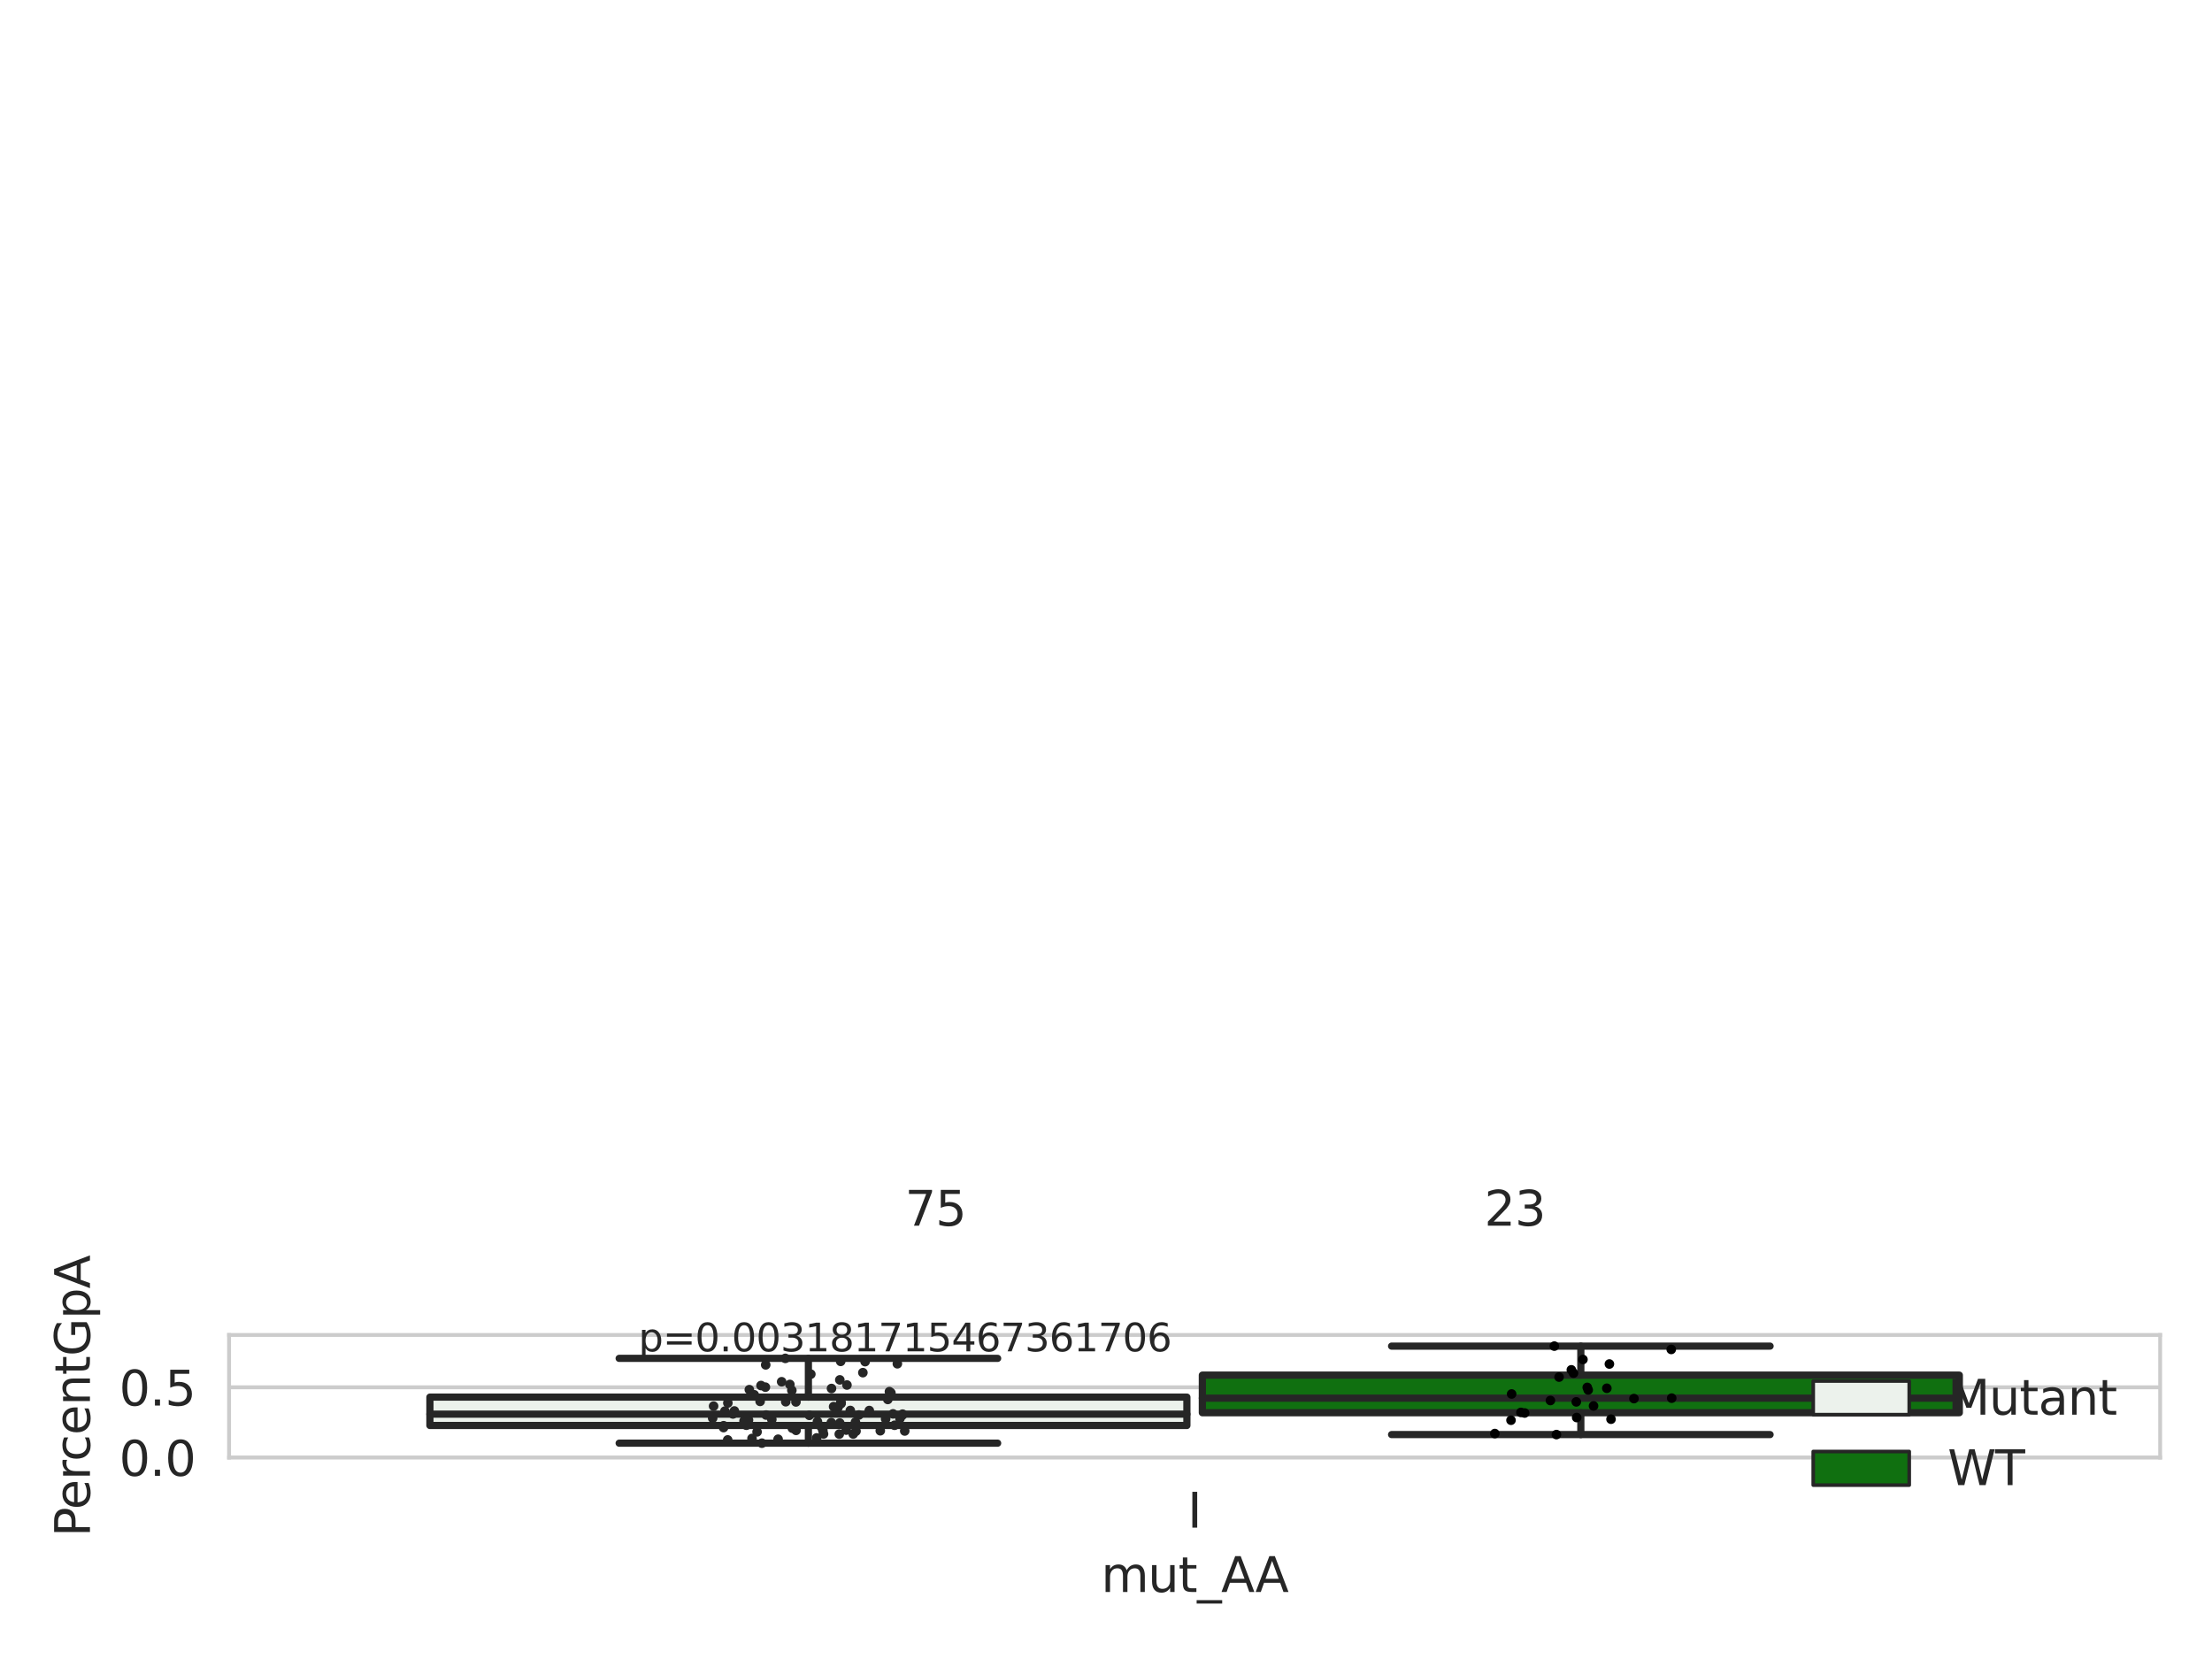<?xml version="1.0" encoding="utf-8" standalone="no"?>
<!DOCTYPE svg PUBLIC "-//W3C//DTD SVG 1.1//EN"
  "http://www.w3.org/Graphics/SVG/1.1/DTD/svg11.dtd">
<svg xmlns:xlink="http://www.w3.org/1999/xlink" width="460.8pt" height="345.6pt" viewBox="0 0 460.8 345.6" xmlns="http://www.w3.org/2000/svg" version="1.1">
 <defs>
  <style type="text/css">*{stroke-linejoin: round; stroke-linecap: butt}</style>
 </defs>
 <g id="figure_1">
  <g id="patch_1">
   <path d="M 0 345.6 
L 460.8 345.6 
L 460.8 0 
L 0 0 
z
" style="fill: #ffffff"/>
  </g>
  <g id="axes_1">
   <g id="patch_2">
    <path d="M 47.72 303.64 
L 450 303.64 
L 450 278.1 
L 47.72 278.1 
z
" style="fill: #ffffff"/>
   </g>
   <g id="matplotlib.axis_1">
    <g id="xtick_1">
     <g id="text_1">
      <!-- I -->
      <g style="fill: #262626" transform="translate(247.385 318.238) scale(0.1 -0.1)">
       <defs>
        <path id="DejaVuSans-49" d="M 628 4666 
L 1259 4666 
L 1259 0 
L 628 0 
L 628 4666 
z
" transform="scale(0.016)"/>
       </defs>
       <use xlink:href="#DejaVuSans-49"/>
      </g>
     </g>
    </g>
    <g id="text_2">
     <!-- mut_AA -->
     <g style="fill: #262626" transform="translate(229.383 331.638) scale(0.1 -0.1)">
      <defs>
       <path id="DejaVuSans-6d" d="M 3328 2828 
Q 3544 3216 3844 3400 
Q 4144 3584 4550 3584 
Q 5097 3584 5394 3201 
Q 5691 2819 5691 2113 
L 5691 0 
L 5113 0 
L 5113 2094 
Q 5113 2597 4934 2840 
Q 4756 3084 4391 3084 
Q 3944 3084 3684 2787 
Q 3425 2491 3425 1978 
L 3425 0 
L 2847 0 
L 2847 2094 
Q 2847 2600 2669 2842 
Q 2491 3084 2119 3084 
Q 1678 3084 1418 2786 
Q 1159 2488 1159 1978 
L 1159 0 
L 581 0 
L 581 3500 
L 1159 3500 
L 1159 2956 
Q 1356 3278 1631 3431 
Q 1906 3584 2284 3584 
Q 2666 3584 2933 3390 
Q 3200 3197 3328 2828 
z
" transform="scale(0.016)"/>
       <path id="DejaVuSans-75" d="M 544 1381 
L 544 3500 
L 1119 3500 
L 1119 1403 
Q 1119 906 1312 657 
Q 1506 409 1894 409 
Q 2359 409 2629 706 
Q 2900 1003 2900 1516 
L 2900 3500 
L 3475 3500 
L 3475 0 
L 2900 0 
L 2900 538 
Q 2691 219 2414 64 
Q 2138 -91 1772 -91 
Q 1169 -91 856 284 
Q 544 659 544 1381 
z
M 1991 3584 
L 1991 3584 
z
" transform="scale(0.016)"/>
       <path id="DejaVuSans-74" d="M 1172 4494 
L 1172 3500 
L 2356 3500 
L 2356 3053 
L 1172 3053 
L 1172 1153 
Q 1172 725 1289 603 
Q 1406 481 1766 481 
L 2356 481 
L 2356 0 
L 1766 0 
Q 1100 0 847 248 
Q 594 497 594 1153 
L 594 3053 
L 172 3053 
L 172 3500 
L 594 3500 
L 594 4494 
L 1172 4494 
z
" transform="scale(0.016)"/>
       <path id="DejaVuSans-5f" d="M 3263 -1063 
L 3263 -1509 
L -63 -1509 
L -63 -1063 
L 3263 -1063 
z
" transform="scale(0.016)"/>
       <path id="DejaVuSans-41" d="M 2188 4044 
L 1331 1722 
L 3047 1722 
L 2188 4044 
z
M 1831 4666 
L 2547 4666 
L 4325 0 
L 3669 0 
L 3244 1197 
L 1141 1197 
L 716 0 
L 50 0 
L 1831 4666 
z
" transform="scale(0.016)"/>
      </defs>
      <use xlink:href="#DejaVuSans-6d"/>
      <use xlink:href="#DejaVuSans-75" x="97.412"/>
      <use xlink:href="#DejaVuSans-74" x="160.791"/>
      <use xlink:href="#DejaVuSans-5f" x="200"/>
      <use xlink:href="#DejaVuSans-41" x="250"/>
      <use xlink:href="#DejaVuSans-41" x="321.158"/>
     </g>
    </g>
   </g>
   <g id="matplotlib.axis_2">
    <g id="ytick_1">
     <g id="line2d_1">
      <path d="M 47.72 303.64 
L 450 303.64 
" clip-path="url(#p7de7c35ed6)" style="fill: none; stroke: #cccccc; stroke-width: 0.8; stroke-linecap: round"/>
     </g>
     <g id="text_3">
      <!-- 0.0 -->
      <g style="fill: #262626" transform="translate(24.817 307.439) scale(0.1 -0.1)">
       <defs>
        <path id="DejaVuSans-30" d="M 2034 4250 
Q 1547 4250 1301 3770 
Q 1056 3291 1056 2328 
Q 1056 1369 1301 889 
Q 1547 409 2034 409 
Q 2525 409 2770 889 
Q 3016 1369 3016 2328 
Q 3016 3291 2770 3770 
Q 2525 4250 2034 4250 
z
M 2034 4750 
Q 2819 4750 3233 4129 
Q 3647 3509 3647 2328 
Q 3647 1150 3233 529 
Q 2819 -91 2034 -91 
Q 1250 -91 836 529 
Q 422 1150 422 2328 
Q 422 3509 836 4129 
Q 1250 4750 2034 4750 
z
" transform="scale(0.016)"/>
        <path id="DejaVuSans-2e" d="M 684 794 
L 1344 794 
L 1344 0 
L 684 0 
L 684 794 
z
" transform="scale(0.016)"/>
       </defs>
       <use xlink:href="#DejaVuSans-30"/>
       <use xlink:href="#DejaVuSans-2e" x="63.623"/>
       <use xlink:href="#DejaVuSans-30" x="95.41"/>
      </g>
     </g>
    </g>
    <g id="ytick_2">
     <g id="line2d_2">
      <path d="M 47.72 289.002 
L 450 289.002 
" clip-path="url(#p7de7c35ed6)" style="fill: none; stroke: #cccccc; stroke-width: 0.8; stroke-linecap: round"/>
     </g>
     <g id="text_4">
      <!-- 0.5 -->
      <g style="fill: #262626" transform="translate(24.817 292.801) scale(0.1 -0.1)">
       <defs>
        <path id="DejaVuSans-35" d="M 691 4666 
L 3169 4666 
L 3169 4134 
L 1269 4134 
L 1269 2991 
Q 1406 3038 1543 3061 
Q 1681 3084 1819 3084 
Q 2600 3084 3056 2656 
Q 3513 2228 3513 1497 
Q 3513 744 3044 326 
Q 2575 -91 1722 -91 
Q 1428 -91 1123 -41 
Q 819 9 494 109 
L 494 744 
Q 775 591 1075 516 
Q 1375 441 1709 441 
Q 2250 441 2565 725 
Q 2881 1009 2881 1497 
Q 2881 1984 2565 2268 
Q 2250 2553 1709 2553 
Q 1456 2553 1204 2497 
Q 953 2441 691 2322 
L 691 4666 
z
" transform="scale(0.016)"/>
       </defs>
       <use xlink:href="#DejaVuSans-30"/>
       <use xlink:href="#DejaVuSans-2e" x="63.623"/>
       <use xlink:href="#DejaVuSans-35" x="95.41"/>
      </g>
     </g>
    </g>
    <g id="text_5">
     <!-- PercentGpA -->
     <g style="fill: #262626" transform="translate(18.737 320.146) rotate(-90) scale(0.1 -0.1)">
      <defs>
       <path id="DejaVuSans-50" d="M 1259 4147 
L 1259 2394 
L 2053 2394 
Q 2494 2394 2734 2622 
Q 2975 2850 2975 3272 
Q 2975 3691 2734 3919 
Q 2494 4147 2053 4147 
L 1259 4147 
z
M 628 4666 
L 2053 4666 
Q 2838 4666 3239 4311 
Q 3641 3956 3641 3272 
Q 3641 2581 3239 2228 
Q 2838 1875 2053 1875 
L 1259 1875 
L 1259 0 
L 628 0 
L 628 4666 
z
" transform="scale(0.016)"/>
       <path id="DejaVuSans-65" d="M 3597 1894 
L 3597 1613 
L 953 1613 
Q 991 1019 1311 708 
Q 1631 397 2203 397 
Q 2534 397 2845 478 
Q 3156 559 3463 722 
L 3463 178 
Q 3153 47 2828 -22 
Q 2503 -91 2169 -91 
Q 1331 -91 842 396 
Q 353 884 353 1716 
Q 353 2575 817 3079 
Q 1281 3584 2069 3584 
Q 2775 3584 3186 3129 
Q 3597 2675 3597 1894 
z
M 3022 2063 
Q 3016 2534 2758 2815 
Q 2500 3097 2075 3097 
Q 1594 3097 1305 2825 
Q 1016 2553 972 2059 
L 3022 2063 
z
" transform="scale(0.016)"/>
       <path id="DejaVuSans-72" d="M 2631 2963 
Q 2534 3019 2420 3045 
Q 2306 3072 2169 3072 
Q 1681 3072 1420 2755 
Q 1159 2438 1159 1844 
L 1159 0 
L 581 0 
L 581 3500 
L 1159 3500 
L 1159 2956 
Q 1341 3275 1631 3429 
Q 1922 3584 2338 3584 
Q 2397 3584 2469 3576 
Q 2541 3569 2628 3553 
L 2631 2963 
z
" transform="scale(0.016)"/>
       <path id="DejaVuSans-63" d="M 3122 3366 
L 3122 2828 
Q 2878 2963 2633 3030 
Q 2388 3097 2138 3097 
Q 1578 3097 1268 2742 
Q 959 2388 959 1747 
Q 959 1106 1268 751 
Q 1578 397 2138 397 
Q 2388 397 2633 464 
Q 2878 531 3122 666 
L 3122 134 
Q 2881 22 2623 -34 
Q 2366 -91 2075 -91 
Q 1284 -91 818 406 
Q 353 903 353 1747 
Q 353 2603 823 3093 
Q 1294 3584 2113 3584 
Q 2378 3584 2631 3529 
Q 2884 3475 3122 3366 
z
" transform="scale(0.016)"/>
       <path id="DejaVuSans-6e" d="M 3513 2113 
L 3513 0 
L 2938 0 
L 2938 2094 
Q 2938 2591 2744 2837 
Q 2550 3084 2163 3084 
Q 1697 3084 1428 2787 
Q 1159 2491 1159 1978 
L 1159 0 
L 581 0 
L 581 3500 
L 1159 3500 
L 1159 2956 
Q 1366 3272 1645 3428 
Q 1925 3584 2291 3584 
Q 2894 3584 3203 3211 
Q 3513 2838 3513 2113 
z
" transform="scale(0.016)"/>
       <path id="DejaVuSans-47" d="M 3809 666 
L 3809 1919 
L 2778 1919 
L 2778 2438 
L 4434 2438 
L 4434 434 
Q 4069 175 3628 42 
Q 3188 -91 2688 -91 
Q 1594 -91 976 548 
Q 359 1188 359 2328 
Q 359 3472 976 4111 
Q 1594 4750 2688 4750 
Q 3144 4750 3555 4637 
Q 3966 4525 4313 4306 
L 4313 3634 
Q 3963 3931 3569 4081 
Q 3175 4231 2741 4231 
Q 1884 4231 1454 3753 
Q 1025 3275 1025 2328 
Q 1025 1384 1454 906 
Q 1884 428 2741 428 
Q 3075 428 3337 486 
Q 3600 544 3809 666 
z
" transform="scale(0.016)"/>
       <path id="DejaVuSans-70" d="M 1159 525 
L 1159 -1331 
L 581 -1331 
L 581 3500 
L 1159 3500 
L 1159 2969 
Q 1341 3281 1617 3432 
Q 1894 3584 2278 3584 
Q 2916 3584 3314 3078 
Q 3713 2572 3713 1747 
Q 3713 922 3314 415 
Q 2916 -91 2278 -91 
Q 1894 -91 1617 61 
Q 1341 213 1159 525 
z
M 3116 1747 
Q 3116 2381 2855 2742 
Q 2594 3103 2138 3103 
Q 1681 3103 1420 2742 
Q 1159 2381 1159 1747 
Q 1159 1113 1420 752 
Q 1681 391 2138 391 
Q 2594 391 2855 752 
Q 3116 1113 3116 1747 
z
" transform="scale(0.016)"/>
      </defs>
      <use xlink:href="#DejaVuSans-50"/>
      <use xlink:href="#DejaVuSans-65" x="56.678"/>
      <use xlink:href="#DejaVuSans-72" x="118.201"/>
      <use xlink:href="#DejaVuSans-63" x="157.064"/>
      <use xlink:href="#DejaVuSans-65" x="212.045"/>
      <use xlink:href="#DejaVuSans-6e" x="273.568"/>
      <use xlink:href="#DejaVuSans-74" x="336.947"/>
      <use xlink:href="#DejaVuSans-47" x="376.156"/>
      <use xlink:href="#DejaVuSans-70" x="453.646"/>
      <use xlink:href="#DejaVuSans-41" x="517.123"/>
     </g>
    </g>
   </g>
   <g id="patch_3">
    <path d="M 89.557 296.956 
L 247.251 296.956 
L 247.251 291.044 
L 89.557 291.044 
L 89.557 296.956 
z
" clip-path="url(#p7de7c35ed6)" style="fill: #ecf2ec; stroke: #262626; stroke-width: 1.5; stroke-linejoin: miter"/>
   </g>
   <g id="patch_4">
    <path d="M 250.469 294.295 
L 408.163 294.295 
L 408.163 286.464 
L 250.469 286.464 
L 250.469 294.295 
z
" clip-path="url(#p7de7c35ed6)" style="fill: #107010; stroke: #262626; stroke-width: 1.5; stroke-linejoin: miter"/>
   </g>
   <g id="patch_5">
    <path d="M 248.86 303.64 
L 248.86 303.64 
L 248.86 303.64 
L 248.86 303.64 
z
" clip-path="url(#p7de7c35ed6)" style="fill: #ecf2ec; stroke: #262626; stroke-width: 0.75; stroke-linejoin: miter"/>
   </g>
   <g id="patch_6">
    <path d="M 248.86 303.64 
L 248.86 303.64 
L 248.86 303.64 
L 248.86 303.64 
z
" clip-path="url(#p7de7c35ed6)" style="fill: #107010; stroke: #262626; stroke-width: 0.75; stroke-linejoin: miter"/>
   </g>
   <g id="PathCollection_1"/>
   <g id="PathCollection_2"/>
   <g id="line2d_3">
    <path d="M 168.404 296.956 
L 168.404 300.639 
" clip-path="url(#p7de7c35ed6)" style="fill: none; stroke: #262626; stroke-width: 1.5; stroke-linecap: round"/>
   </g>
   <g id="line2d_4">
    <path d="M 168.404 291.044 
L 168.404 282.973 
" clip-path="url(#p7de7c35ed6)" style="fill: none; stroke: #262626; stroke-width: 1.5; stroke-linecap: round"/>
   </g>
   <g id="line2d_5">
    <path d="M 128.981 300.639 
L 207.827 300.639 
" clip-path="url(#p7de7c35ed6)" style="fill: none; stroke: #262626; stroke-width: 1.5; stroke-linecap: round"/>
   </g>
   <g id="line2d_6">
    <path d="M 128.981 282.973 
L 207.827 282.973 
" clip-path="url(#p7de7c35ed6)" style="fill: none; stroke: #262626; stroke-width: 1.5; stroke-linecap: round"/>
   </g>
   <g id="line2d_7"/>
   <g id="line2d_8">
    <path d="M 329.316 294.295 
L 329.316 298.849 
" clip-path="url(#p7de7c35ed6)" style="fill: none; stroke: #262626; stroke-width: 1.5; stroke-linecap: round"/>
   </g>
   <g id="line2d_9">
    <path d="M 329.316 286.464 
L 329.316 280.421 
" clip-path="url(#p7de7c35ed6)" style="fill: none; stroke: #262626; stroke-width: 1.5; stroke-linecap: round"/>
   </g>
   <g id="line2d_10">
    <path d="M 289.893 298.849 
L 368.739 298.849 
" clip-path="url(#p7de7c35ed6)" style="fill: none; stroke: #262626; stroke-width: 1.5; stroke-linecap: round"/>
   </g>
   <g id="line2d_11">
    <path d="M 289.893 280.421 
L 368.739 280.421 
" clip-path="url(#p7de7c35ed6)" style="fill: none; stroke: #262626; stroke-width: 1.5; stroke-linecap: round"/>
   </g>
   <g id="line2d_12"/>
   <g id="line2d_13">
    <path d="M 89.557 294.596 
L 247.251 294.596 
" clip-path="url(#p7de7c35ed6)" style="fill: none; stroke: #262626; stroke-width: 1.5; stroke-linecap: round"/>
   </g>
   <g id="line2d_14">
    <path d="M 250.469 291.259 
L 408.163 291.259 
" clip-path="url(#p7de7c35ed6)" style="fill: none; stroke: #262626; stroke-width: 1.5; stroke-linecap: round"/>
   </g>
   <g id="patch_7">
    <path d="M 47.72 303.64 
L 47.72 278.1 
" style="fill: none; stroke: #cccccc; stroke-width: 0.8; stroke-linejoin: miter; stroke-linecap: square"/>
   </g>
   <g id="patch_8">
    <path d="M 450 303.64 
L 450 278.1 
" style="fill: none; stroke: #cccccc; stroke-width: 0.8; stroke-linejoin: miter; stroke-linecap: square"/>
   </g>
   <g id="patch_9">
    <path d="M 47.72 303.64 
L 450 303.64 
" style="fill: none; stroke: #cccccc; stroke-width: 0.8; stroke-linejoin: miter; stroke-linecap: square"/>
   </g>
   <g id="patch_10">
    <path d="M 47.72 278.1 
L 450 278.1 
" style="fill: none; stroke: #cccccc; stroke-width: 0.8; stroke-linejoin: miter; stroke-linecap: square"/>
   </g>
   <g id="PathCollection_3">
    <defs>
     <path id="C0_0_27685d7944" d="M 0 1 
C 0.265 1 0.52 0.895 0.707 0.707 
C 0.895 0.52 1 0.265 1 -0 
C 1 -0.265 0.895 -0.52 0.707 -0.707 
C 0.52 -0.895 0.265 -1 0 -1 
C -0.265 -1 -0.52 -0.895 -0.707 -0.707 
C -0.895 -0.52 -1 -0.265 -1 0 
C -1 0.265 -0.895 0.52 -0.707 0.707 
C -0.52 0.895 -0.265 1 0 1 
z
"/>
    </defs>
    <g clip-path="url(#p7de7c35ed6)">
     <use xlink:href="#C0_0_27685d7944" x="162.093" y="299.815" style="fill: #262626"/>
    </g>
    <g clip-path="url(#p7de7c35ed6)">
     <use xlink:href="#C0_0_27685d7944" x="174.949" y="287.454" style="fill: #262626"/>
    </g>
    <g clip-path="url(#p7de7c35ed6)">
     <use xlink:href="#C0_0_27685d7944" x="181.09" y="293.84" style="fill: #262626"/>
    </g>
    <g clip-path="url(#p7de7c35ed6)">
     <use xlink:href="#C0_0_27685d7944" x="151.592" y="299.963" style="fill: #262626"/>
    </g>
    <g clip-path="url(#p7de7c35ed6)">
     <use xlink:href="#C0_0_27685d7944" x="184.947" y="291.532" style="fill: #262626"/>
    </g>
    <g clip-path="url(#p7de7c35ed6)">
     <use xlink:href="#C0_0_27685d7944" x="175.129" y="283.598" style="fill: #262626"/>
    </g>
    <g clip-path="url(#p7de7c35ed6)">
     <use xlink:href="#C0_0_27685d7944" x="186.032" y="294.535" style="fill: #262626"/>
    </g>
    <g clip-path="url(#p7de7c35ed6)">
     <use xlink:href="#C0_0_27685d7944" x="179.752" y="285.947" style="fill: #262626"/>
    </g>
    <g clip-path="url(#p7de7c35ed6)">
     <use xlink:href="#C0_0_27685d7944" x="156.1" y="289.492" style="fill: #262626"/>
    </g>
    <g clip-path="url(#p7de7c35ed6)">
     <use xlink:href="#C0_0_27685d7944" x="178.325" y="298.132" style="fill: #262626"/>
    </g>
    <g clip-path="url(#p7de7c35ed6)">
     <use xlink:href="#C0_0_27685d7944" x="163.689" y="292.007" style="fill: #262626"/>
    </g>
    <g clip-path="url(#p7de7c35ed6)">
     <use xlink:href="#C0_0_27685d7944" x="164.956" y="289.642" style="fill: #262626"/>
    </g>
    <g clip-path="url(#p7de7c35ed6)">
     <use xlink:href="#C0_0_27685d7944" x="170.128" y="299.545" style="fill: #262626"/>
    </g>
    <g clip-path="url(#p7de7c35ed6)">
     <use xlink:href="#C0_0_27685d7944" x="171.419" y="297.991" style="fill: #262626"/>
    </g>
    <g clip-path="url(#p7de7c35ed6)">
     <use xlink:href="#C0_0_27685d7944" x="155.924" y="295.824" style="fill: #262626"/>
    </g>
    <g clip-path="url(#p7de7c35ed6)">
     <use xlink:href="#C0_0_27685d7944" x="152.986" y="293.928" style="fill: #262626"/>
    </g>
    <g clip-path="url(#p7de7c35ed6)">
     <use xlink:href="#C0_0_27685d7944" x="183.381" y="298.051" style="fill: #262626"/>
    </g>
    <g clip-path="url(#p7de7c35ed6)">
     <use xlink:href="#C0_0_27685d7944" x="155.485" y="296.903" style="fill: #262626"/>
    </g>
    <g clip-path="url(#p7de7c35ed6)">
     <use xlink:href="#C0_0_27685d7944" x="173.219" y="289.248" style="fill: #262626"/>
    </g>
    <g clip-path="url(#p7de7c35ed6)">
     <use xlink:href="#C0_0_27685d7944" x="157.117" y="290.557" style="fill: #262626"/>
    </g>
    <g clip-path="url(#p7de7c35ed6)">
     <use xlink:href="#C0_0_27685d7944" x="155.519" y="295.79" style="fill: #262626"/>
    </g>
    <g clip-path="url(#p7de7c35ed6)">
     <use xlink:href="#C0_0_27685d7944" x="168.911" y="286.264" style="fill: #262626"/>
    </g>
    <g clip-path="url(#p7de7c35ed6)">
     <use xlink:href="#C0_0_27685d7944" x="173.656" y="293.032" style="fill: #262626"/>
    </g>
    <g clip-path="url(#p7de7c35ed6)">
     <use xlink:href="#C0_0_27685d7944" x="150.741" y="297.004" style="fill: #262626"/>
    </g>
    <g clip-path="url(#p7de7c35ed6)">
     <use xlink:href="#C0_0_27685d7944" x="155.567" y="295.779" style="fill: #262626"/>
    </g>
    <g clip-path="url(#p7de7c35ed6)">
     <use xlink:href="#C0_0_27685d7944" x="187.476" y="295.502" style="fill: #262626"/>
    </g>
    <g clip-path="url(#p7de7c35ed6)">
     <use xlink:href="#C0_0_27685d7944" x="148.463" y="295.429" style="fill: #262626"/>
    </g>
    <g clip-path="url(#p7de7c35ed6)">
     <use xlink:href="#C0_0_27685d7944" x="168.608" y="294.839" style="fill: #262626"/>
    </g>
    <g clip-path="url(#p7de7c35ed6)">
     <use xlink:href="#C0_0_27685d7944" x="158.531" y="288.63" style="fill: #262626"/>
    </g>
    <g clip-path="url(#p7de7c35ed6)">
     <use xlink:href="#C0_0_27685d7944" x="159.443" y="288.971" style="fill: #262626"/>
    </g>
    <g clip-path="url(#p7de7c35ed6)">
     <use xlink:href="#C0_0_27685d7944" x="178.931" y="294.766" style="fill: #262626"/>
    </g>
    <g clip-path="url(#p7de7c35ed6)">
     <use xlink:href="#C0_0_27685d7944" x="186.937" y="284.096" style="fill: #262626"/>
    </g>
    <g clip-path="url(#p7de7c35ed6)">
     <use xlink:href="#C0_0_27685d7944" x="187.992" y="294.794" style="fill: #262626"/>
    </g>
    <g clip-path="url(#p7de7c35ed6)">
     <use xlink:href="#C0_0_27685d7944" x="159.51" y="284.325" style="fill: #262626"/>
    </g>
    <g clip-path="url(#p7de7c35ed6)">
     <use xlink:href="#C0_0_27685d7944" x="151.624" y="292.269" style="fill: #262626"/>
    </g>
    <g clip-path="url(#p7de7c35ed6)">
     <use xlink:href="#C0_0_27685d7944" x="152.686" y="294.552" style="fill: #262626"/>
    </g>
    <g clip-path="url(#p7de7c35ed6)">
     <use xlink:href="#C0_0_27685d7944" x="163.6" y="282.973" style="fill: #262626"/>
    </g>
    <g clip-path="url(#p7de7c35ed6)">
     <use xlink:href="#C0_0_27685d7944" x="175.112" y="292.263" style="fill: #262626"/>
    </g>
    <g clip-path="url(#p7de7c35ed6)">
     <use xlink:href="#C0_0_27685d7944" x="175.196" y="292.394" style="fill: #262626"/>
    </g>
    <g clip-path="url(#p7de7c35ed6)">
     <use xlink:href="#C0_0_27685d7944" x="151.012" y="293.962" style="fill: #262626"/>
    </g>
    <g clip-path="url(#p7de7c35ed6)">
     <use xlink:href="#C0_0_27685d7944" x="148.655" y="292.919" style="fill: #262626"/>
    </g>
    <g clip-path="url(#p7de7c35ed6)">
     <use xlink:href="#C0_0_27685d7944" x="156.659" y="299.656" style="fill: #262626"/>
    </g>
    <g clip-path="url(#p7de7c35ed6)">
     <use xlink:href="#C0_0_27685d7944" x="170.287" y="296.14" style="fill: #262626"/>
    </g>
    <g clip-path="url(#p7de7c35ed6)">
     <use xlink:href="#C0_0_27685d7944" x="177.134" y="293.828" style="fill: #262626"/>
    </g>
    <g clip-path="url(#p7de7c35ed6)">
     <use xlink:href="#C0_0_27685d7944" x="188.027" y="294.596" style="fill: #262626"/>
    </g>
    <g clip-path="url(#p7de7c35ed6)">
     <use xlink:href="#C0_0_27685d7944" x="174.94" y="296.439" style="fill: #262626"/>
    </g>
    <g clip-path="url(#p7de7c35ed6)">
     <use xlink:href="#C0_0_27685d7944" x="176.435" y="288.523" style="fill: #262626"/>
    </g>
    <g clip-path="url(#p7de7c35ed6)">
     <use xlink:href="#C0_0_27685d7944" x="184.492" y="295.593" style="fill: #262626"/>
    </g>
    <g clip-path="url(#p7de7c35ed6)">
     <use xlink:href="#C0_0_27685d7944" x="158.719" y="300.639" style="fill: #262626"/>
    </g>
    <g clip-path="url(#p7de7c35ed6)">
     <use xlink:href="#C0_0_27685d7944" x="159.6" y="294.778" style="fill: #262626"/>
    </g>
    <g clip-path="url(#p7de7c35ed6)">
     <use xlink:href="#C0_0_27685d7944" x="164.543" y="288.406" style="fill: #262626"/>
    </g>
    <g clip-path="url(#p7de7c35ed6)">
     <use xlink:href="#C0_0_27685d7944" x="162.83" y="287.842" style="fill: #262626"/>
    </g>
    <g clip-path="url(#p7de7c35ed6)">
     <use xlink:href="#C0_0_27685d7944" x="188.474" y="298.1" style="fill: #262626"/>
    </g>
    <g clip-path="url(#p7de7c35ed6)">
     <use xlink:href="#C0_0_27685d7944" x="174.837" y="298.752" style="fill: #262626"/>
    </g>
    <g clip-path="url(#p7de7c35ed6)">
     <use xlink:href="#C0_0_27685d7944" x="186.355" y="296.908" style="fill: #262626"/>
    </g>
    <g clip-path="url(#p7de7c35ed6)">
     <use xlink:href="#C0_0_27685d7944" x="154.997" y="296.01" style="fill: #262626"/>
    </g>
    <g clip-path="url(#p7de7c35ed6)">
     <use xlink:href="#C0_0_27685d7944" x="185.594" y="290.164" style="fill: #262626"/>
    </g>
    <g clip-path="url(#p7de7c35ed6)">
     <use xlink:href="#C0_0_27685d7944" x="150.732" y="297.39" style="fill: #262626"/>
    </g>
    <g clip-path="url(#p7de7c35ed6)">
     <use xlink:href="#C0_0_27685d7944" x="174.563" y="293.21" style="fill: #262626"/>
    </g>
    <g clip-path="url(#p7de7c35ed6)">
     <use xlink:href="#C0_0_27685d7944" x="181.019" y="294.296" style="fill: #262626"/>
    </g>
    <g clip-path="url(#p7de7c35ed6)">
     <use xlink:href="#C0_0_27685d7944" x="177.741" y="298.733" style="fill: #262626"/>
    </g>
    <g clip-path="url(#p7de7c35ed6)">
     <use xlink:href="#C0_0_27685d7944" x="158.349" y="291.934" style="fill: #262626"/>
    </g>
    <g clip-path="url(#p7de7c35ed6)">
     <use xlink:href="#C0_0_27685d7944" x="185.286" y="289.905" style="fill: #262626"/>
    </g>
    <g clip-path="url(#p7de7c35ed6)">
     <use xlink:href="#C0_0_27685d7944" x="160.783" y="295.695" style="fill: #262626"/>
    </g>
    <g clip-path="url(#p7de7c35ed6)">
     <use xlink:href="#C0_0_27685d7944" x="178.204" y="296.254" style="fill: #262626"/>
    </g>
    <g clip-path="url(#p7de7c35ed6)">
     <use xlink:href="#C0_0_27685d7944" x="165.813" y="292.046" style="fill: #262626"/>
    </g>
    <g clip-path="url(#p7de7c35ed6)">
     <use xlink:href="#C0_0_27685d7944" x="165.838" y="297.969" style="fill: #262626"/>
    </g>
    <g clip-path="url(#p7de7c35ed6)">
     <use xlink:href="#C0_0_27685d7944" x="157.712" y="298.285" style="fill: #262626"/>
    </g>
    <g clip-path="url(#p7de7c35ed6)">
     <use xlink:href="#C0_0_27685d7944" x="171.049" y="297.172" style="fill: #262626"/>
    </g>
    <g clip-path="url(#p7de7c35ed6)">
     <use xlink:href="#C0_0_27685d7944" x="180.222" y="283.653" style="fill: #262626"/>
    </g>
    <g clip-path="url(#p7de7c35ed6)">
     <use xlink:href="#C0_0_27685d7944" x="173.176" y="296.359" style="fill: #262626"/>
    </g>
    <g clip-path="url(#p7de7c35ed6)">
     <use xlink:href="#C0_0_27685d7944" x="171.557" y="298.724" style="fill: #262626"/>
    </g>
    <g clip-path="url(#p7de7c35ed6)">
     <use xlink:href="#C0_0_27685d7944" x="176.285" y="297.916" style="fill: #262626"/>
    </g>
    <g clip-path="url(#p7de7c35ed6)">
     <use xlink:href="#C0_0_27685d7944" x="165.061" y="297.519" style="fill: #262626"/>
    </g>
    <g clip-path="url(#p7de7c35ed6)">
     <use xlink:href="#C0_0_27685d7944" x="175.224" y="292.192" style="fill: #262626"/>
    </g>
   </g>
   <g id="PathCollection_4">
    <defs>
     <path id="C1_0_0cc739186e" d="M 0 1 
C 0.265 1 0.52 0.895 0.707 0.707 
C 0.895 0.52 1 0.265 1 -0 
C 1 -0.265 0.895 -0.52 0.707 -0.707 
C 0.52 -0.895 0.265 -1 0 -1 
C -0.265 -1 -0.52 -0.895 -0.707 -0.707 
C -0.895 -0.52 -1 -0.265 -1 0 
C -1 0.265 -0.895 0.52 -0.707 0.707 
C -0.52 0.895 -0.265 1 0 1 
z
"/>
    </defs>
    <g clip-path="url(#p7de7c35ed6)">
     <use xlink:href="#C1_0_0cc739186e" x="314.77" y="295.857"/>
    </g>
    <g clip-path="url(#p7de7c35ed6)">
     <use xlink:href="#C1_0_0cc739186e" x="314.9" y="290.392"/>
    </g>
    <g clip-path="url(#p7de7c35ed6)">
     <use xlink:href="#C1_0_0cc739186e" x="324.781" y="286.871"/>
    </g>
    <g clip-path="url(#p7de7c35ed6)">
     <use xlink:href="#C1_0_0cc739186e" x="324.233" y="298.849"/>
    </g>
    <g clip-path="url(#p7de7c35ed6)">
     <use xlink:href="#C1_0_0cc739186e" x="317.617" y="294.355"/>
    </g>
    <g clip-path="url(#p7de7c35ed6)">
     <use xlink:href="#C1_0_0cc739186e" x="327.792" y="286.057"/>
    </g>
    <g clip-path="url(#p7de7c35ed6)">
     <use xlink:href="#C1_0_0cc739186e" x="335.266" y="284.148"/>
    </g>
    <g clip-path="url(#p7de7c35ed6)">
     <use xlink:href="#C1_0_0cc739186e" x="348.152" y="281.11"/>
    </g>
    <g clip-path="url(#p7de7c35ed6)">
     <use xlink:href="#C1_0_0cc739186e" x="328.371" y="292.034"/>
    </g>
    <g clip-path="url(#p7de7c35ed6)">
     <use xlink:href="#C1_0_0cc739186e" x="327.339" y="285.363"/>
    </g>
    <g clip-path="url(#p7de7c35ed6)">
     <use xlink:href="#C1_0_0cc739186e" x="330.652" y="289.023"/>
    </g>
    <g clip-path="url(#p7de7c35ed6)">
     <use xlink:href="#C1_0_0cc739186e" x="334.733" y="289.201"/>
    </g>
    <g clip-path="url(#p7de7c35ed6)">
     <use xlink:href="#C1_0_0cc739186e" x="348.247" y="291.259"/>
    </g>
    <g clip-path="url(#p7de7c35ed6)">
     <use xlink:href="#C1_0_0cc739186e" x="329.756" y="283.207"/>
    </g>
    <g clip-path="url(#p7de7c35ed6)">
     <use xlink:href="#C1_0_0cc739186e" x="330.849" y="289.556"/>
    </g>
    <g clip-path="url(#p7de7c35ed6)">
     <use xlink:href="#C1_0_0cc739186e" x="340.385" y="291.353"/>
    </g>
    <g clip-path="url(#p7de7c35ed6)">
     <use xlink:href="#C1_0_0cc739186e" x="316.835" y="294.234"/>
    </g>
    <g clip-path="url(#p7de7c35ed6)">
     <use xlink:href="#C1_0_0cc739186e" x="331.963" y="292.881"/>
    </g>
    <g clip-path="url(#p7de7c35ed6)">
     <use xlink:href="#C1_0_0cc739186e" x="311.402" y="298.635"/>
    </g>
    <g clip-path="url(#p7de7c35ed6)">
     <use xlink:href="#C1_0_0cc739186e" x="322.979" y="291.75"/>
    </g>
    <g clip-path="url(#p7de7c35ed6)">
     <use xlink:href="#C1_0_0cc739186e" x="335.605" y="295.643"/>
    </g>
    <g clip-path="url(#p7de7c35ed6)">
     <use xlink:href="#C1_0_0cc739186e" x="323.797" y="280.421"/>
    </g>
    <g clip-path="url(#p7de7c35ed6)">
     <use xlink:href="#C1_0_0cc739186e" x="328.454" y="295.298"/>
    </g>
   </g>
   <g id="text_6">
    <!-- 75 -->
    <g style="fill: #262626" transform="translate(188.518 255.335) scale(0.1 -0.1)">
     <defs>
      <path id="DejaVuSans-37" d="M 525 4666 
L 3525 4666 
L 3525 4397 
L 1831 0 
L 1172 0 
L 2766 4134 
L 525 4134 
L 525 4666 
z
" transform="scale(0.016)"/>
     </defs>
     <use xlink:href="#DejaVuSans-37"/>
     <use xlink:href="#DejaVuSans-35" x="63.623"/>
    </g>
   </g>
   <g id="text_7">
    <!-- p=0.003181715467361706 -->
    <g style="fill: #262626" transform="translate(133 281.509) scale(0.08 -0.08)">
     <defs>
      <path id="DejaVuSans-3d" d="M 678 2906 
L 4684 2906 
L 4684 2381 
L 678 2381 
L 678 2906 
z
M 678 1631 
L 4684 1631 
L 4684 1100 
L 678 1100 
L 678 1631 
z
" transform="scale(0.016)"/>
      <path id="DejaVuSans-33" d="M 2597 2516 
Q 3050 2419 3304 2112 
Q 3559 1806 3559 1356 
Q 3559 666 3084 287 
Q 2609 -91 1734 -91 
Q 1441 -91 1130 -33 
Q 819 25 488 141 
L 488 750 
Q 750 597 1062 519 
Q 1375 441 1716 441 
Q 2309 441 2620 675 
Q 2931 909 2931 1356 
Q 2931 1769 2642 2001 
Q 2353 2234 1838 2234 
L 1294 2234 
L 1294 2753 
L 1863 2753 
Q 2328 2753 2575 2939 
Q 2822 3125 2822 3475 
Q 2822 3834 2567 4026 
Q 2313 4219 1838 4219 
Q 1578 4219 1281 4162 
Q 984 4106 628 3988 
L 628 4550 
Q 988 4650 1302 4700 
Q 1616 4750 1894 4750 
Q 2613 4750 3031 4423 
Q 3450 4097 3450 3541 
Q 3450 3153 3228 2886 
Q 3006 2619 2597 2516 
z
" transform="scale(0.016)"/>
      <path id="DejaVuSans-31" d="M 794 531 
L 1825 531 
L 1825 4091 
L 703 3866 
L 703 4441 
L 1819 4666 
L 2450 4666 
L 2450 531 
L 3481 531 
L 3481 0 
L 794 0 
L 794 531 
z
" transform="scale(0.016)"/>
      <path id="DejaVuSans-38" d="M 2034 2216 
Q 1584 2216 1326 1975 
Q 1069 1734 1069 1313 
Q 1069 891 1326 650 
Q 1584 409 2034 409 
Q 2484 409 2743 651 
Q 3003 894 3003 1313 
Q 3003 1734 2745 1975 
Q 2488 2216 2034 2216 
z
M 1403 2484 
Q 997 2584 770 2862 
Q 544 3141 544 3541 
Q 544 4100 942 4425 
Q 1341 4750 2034 4750 
Q 2731 4750 3128 4425 
Q 3525 4100 3525 3541 
Q 3525 3141 3298 2862 
Q 3072 2584 2669 2484 
Q 3125 2378 3379 2068 
Q 3634 1759 3634 1313 
Q 3634 634 3220 271 
Q 2806 -91 2034 -91 
Q 1263 -91 848 271 
Q 434 634 434 1313 
Q 434 1759 690 2068 
Q 947 2378 1403 2484 
z
M 1172 3481 
Q 1172 3119 1398 2916 
Q 1625 2713 2034 2713 
Q 2441 2713 2670 2916 
Q 2900 3119 2900 3481 
Q 2900 3844 2670 4047 
Q 2441 4250 2034 4250 
Q 1625 4250 1398 4047 
Q 1172 3844 1172 3481 
z
" transform="scale(0.016)"/>
      <path id="DejaVuSans-34" d="M 2419 4116 
L 825 1625 
L 2419 1625 
L 2419 4116 
z
M 2253 4666 
L 3047 4666 
L 3047 1625 
L 3713 1625 
L 3713 1100 
L 3047 1100 
L 3047 0 
L 2419 0 
L 2419 1100 
L 313 1100 
L 313 1709 
L 2253 4666 
z
" transform="scale(0.016)"/>
      <path id="DejaVuSans-36" d="M 2113 2584 
Q 1688 2584 1439 2293 
Q 1191 2003 1191 1497 
Q 1191 994 1439 701 
Q 1688 409 2113 409 
Q 2538 409 2786 701 
Q 3034 994 3034 1497 
Q 3034 2003 2786 2293 
Q 2538 2584 2113 2584 
z
M 3366 4563 
L 3366 3988 
Q 3128 4100 2886 4159 
Q 2644 4219 2406 4219 
Q 1781 4219 1451 3797 
Q 1122 3375 1075 2522 
Q 1259 2794 1537 2939 
Q 1816 3084 2150 3084 
Q 2853 3084 3261 2657 
Q 3669 2231 3669 1497 
Q 3669 778 3244 343 
Q 2819 -91 2113 -91 
Q 1303 -91 875 529 
Q 447 1150 447 2328 
Q 447 3434 972 4092 
Q 1497 4750 2381 4750 
Q 2619 4750 2861 4703 
Q 3103 4656 3366 4563 
z
" transform="scale(0.016)"/>
     </defs>
     <use xlink:href="#DejaVuSans-70"/>
     <use xlink:href="#DejaVuSans-3d" x="63.477"/>
     <use xlink:href="#DejaVuSans-30" x="147.266"/>
     <use xlink:href="#DejaVuSans-2e" x="210.889"/>
     <use xlink:href="#DejaVuSans-30" x="242.676"/>
     <use xlink:href="#DejaVuSans-30" x="306.299"/>
     <use xlink:href="#DejaVuSans-33" x="369.922"/>
     <use xlink:href="#DejaVuSans-31" x="433.545"/>
     <use xlink:href="#DejaVuSans-38" x="497.168"/>
     <use xlink:href="#DejaVuSans-31" x="560.791"/>
     <use xlink:href="#DejaVuSans-37" x="624.414"/>
     <use xlink:href="#DejaVuSans-31" x="688.037"/>
     <use xlink:href="#DejaVuSans-35" x="751.66"/>
     <use xlink:href="#DejaVuSans-34" x="815.283"/>
     <use xlink:href="#DejaVuSans-36" x="878.906"/>
     <use xlink:href="#DejaVuSans-37" x="942.529"/>
     <use xlink:href="#DejaVuSans-33" x="1006.152"/>
     <use xlink:href="#DejaVuSans-36" x="1069.775"/>
     <use xlink:href="#DejaVuSans-31" x="1133.398"/>
     <use xlink:href="#DejaVuSans-37" x="1197.021"/>
     <use xlink:href="#DejaVuSans-30" x="1260.645"/>
     <use xlink:href="#DejaVuSans-36" x="1324.268"/>
    </g>
   </g>
   <g id="text_8">
    <!-- 23 -->
    <g style="fill: #262626" transform="translate(309.202 255.335) scale(0.1 -0.1)">
     <defs>
      <path id="DejaVuSans-32" d="M 1228 531 
L 3431 531 
L 3431 0 
L 469 0 
L 469 531 
Q 828 903 1448 1529 
Q 2069 2156 2228 2338 
Q 2531 2678 2651 2914 
Q 2772 3150 2772 3378 
Q 2772 3750 2511 3984 
Q 2250 4219 1831 4219 
Q 1534 4219 1204 4116 
Q 875 4013 500 3803 
L 500 4441 
Q 881 4594 1212 4672 
Q 1544 4750 1819 4750 
Q 2544 4750 2975 4387 
Q 3406 4025 3406 3419 
Q 3406 3131 3298 2873 
Q 3191 2616 2906 2266 
Q 2828 2175 2409 1742 
Q 1991 1309 1228 531 
z
" transform="scale(0.016)"/>
     </defs>
     <use xlink:href="#DejaVuSans-32"/>
     <use xlink:href="#DejaVuSans-33" x="63.623"/>
    </g>
   </g>
   <g id="legend_1">
    <g id="patch_11">
     <path d="M 377.728 294.698 
L 397.728 294.698 
L 397.728 287.698 
L 377.728 287.698 
z
" style="fill: #ecf2ec; stroke: #262626; stroke-width: 0.75; stroke-linejoin: miter"/>
    </g>
    <g id="text_9">
     <!-- Mutant -->
     <g style="fill: #262626" transform="translate(405.728 294.698) scale(0.1 -0.1)">
      <defs>
       <path id="DejaVuSans-4d" d="M 628 4666 
L 1569 4666 
L 2759 1491 
L 3956 4666 
L 4897 4666 
L 4897 0 
L 4281 0 
L 4281 4097 
L 3078 897 
L 2444 897 
L 1241 4097 
L 1241 0 
L 628 0 
L 628 4666 
z
" transform="scale(0.016)"/>
       <path id="DejaVuSans-61" d="M 2194 1759 
Q 1497 1759 1228 1600 
Q 959 1441 959 1056 
Q 959 750 1161 570 
Q 1363 391 1709 391 
Q 2188 391 2477 730 
Q 2766 1069 2766 1631 
L 2766 1759 
L 2194 1759 
z
M 3341 1997 
L 3341 0 
L 2766 0 
L 2766 531 
Q 2569 213 2275 61 
Q 1981 -91 1556 -91 
Q 1019 -91 701 211 
Q 384 513 384 1019 
Q 384 1609 779 1909 
Q 1175 2209 1959 2209 
L 2766 2209 
L 2766 2266 
Q 2766 2663 2505 2880 
Q 2244 3097 1772 3097 
Q 1472 3097 1187 3025 
Q 903 2953 641 2809 
L 641 3341 
Q 956 3463 1253 3523 
Q 1550 3584 1831 3584 
Q 2591 3584 2966 3190 
Q 3341 2797 3341 1997 
z
" transform="scale(0.016)"/>
      </defs>
      <use xlink:href="#DejaVuSans-4d"/>
      <use xlink:href="#DejaVuSans-75" x="86.279"/>
      <use xlink:href="#DejaVuSans-74" x="149.658"/>
      <use xlink:href="#DejaVuSans-61" x="188.867"/>
      <use xlink:href="#DejaVuSans-6e" x="250.146"/>
      <use xlink:href="#DejaVuSans-74" x="313.525"/>
     </g>
    </g>
    <g id="patch_12">
     <path d="M 377.728 309.376 
L 397.728 309.376 
L 397.728 302.376 
L 377.728 302.376 
z
" style="fill: #107010; stroke: #262626; stroke-width: 0.75; stroke-linejoin: miter"/>
    </g>
    <g id="text_10">
     <!-- WT -->
     <g style="fill: #262626" transform="translate(405.728 309.376) scale(0.1 -0.1)">
      <defs>
       <path id="DejaVuSans-57" d="M 213 4666 
L 850 4666 
L 1831 722 
L 2809 4666 
L 3519 4666 
L 4500 722 
L 5478 4666 
L 6119 4666 
L 4947 0 
L 4153 0 
L 3169 4050 
L 2175 0 
L 1381 0 
L 213 4666 
z
" transform="scale(0.016)"/>
       <path id="DejaVuSans-54" d="M -19 4666 
L 3928 4666 
L 3928 4134 
L 2272 4134 
L 2272 0 
L 1638 0 
L 1638 4134 
L -19 4134 
L -19 4666 
z
" transform="scale(0.016)"/>
      </defs>
      <use xlink:href="#DejaVuSans-57"/>
      <use xlink:href="#DejaVuSans-54" x="98.877"/>
     </g>
    </g>
   </g>
  </g>
 </g>
 <defs>
  <clipPath id="p7de7c35ed6">
   <rect x="47.72" y="278.1" width="402.28" height="25.54"/>
  </clipPath>
 </defs>
</svg>
